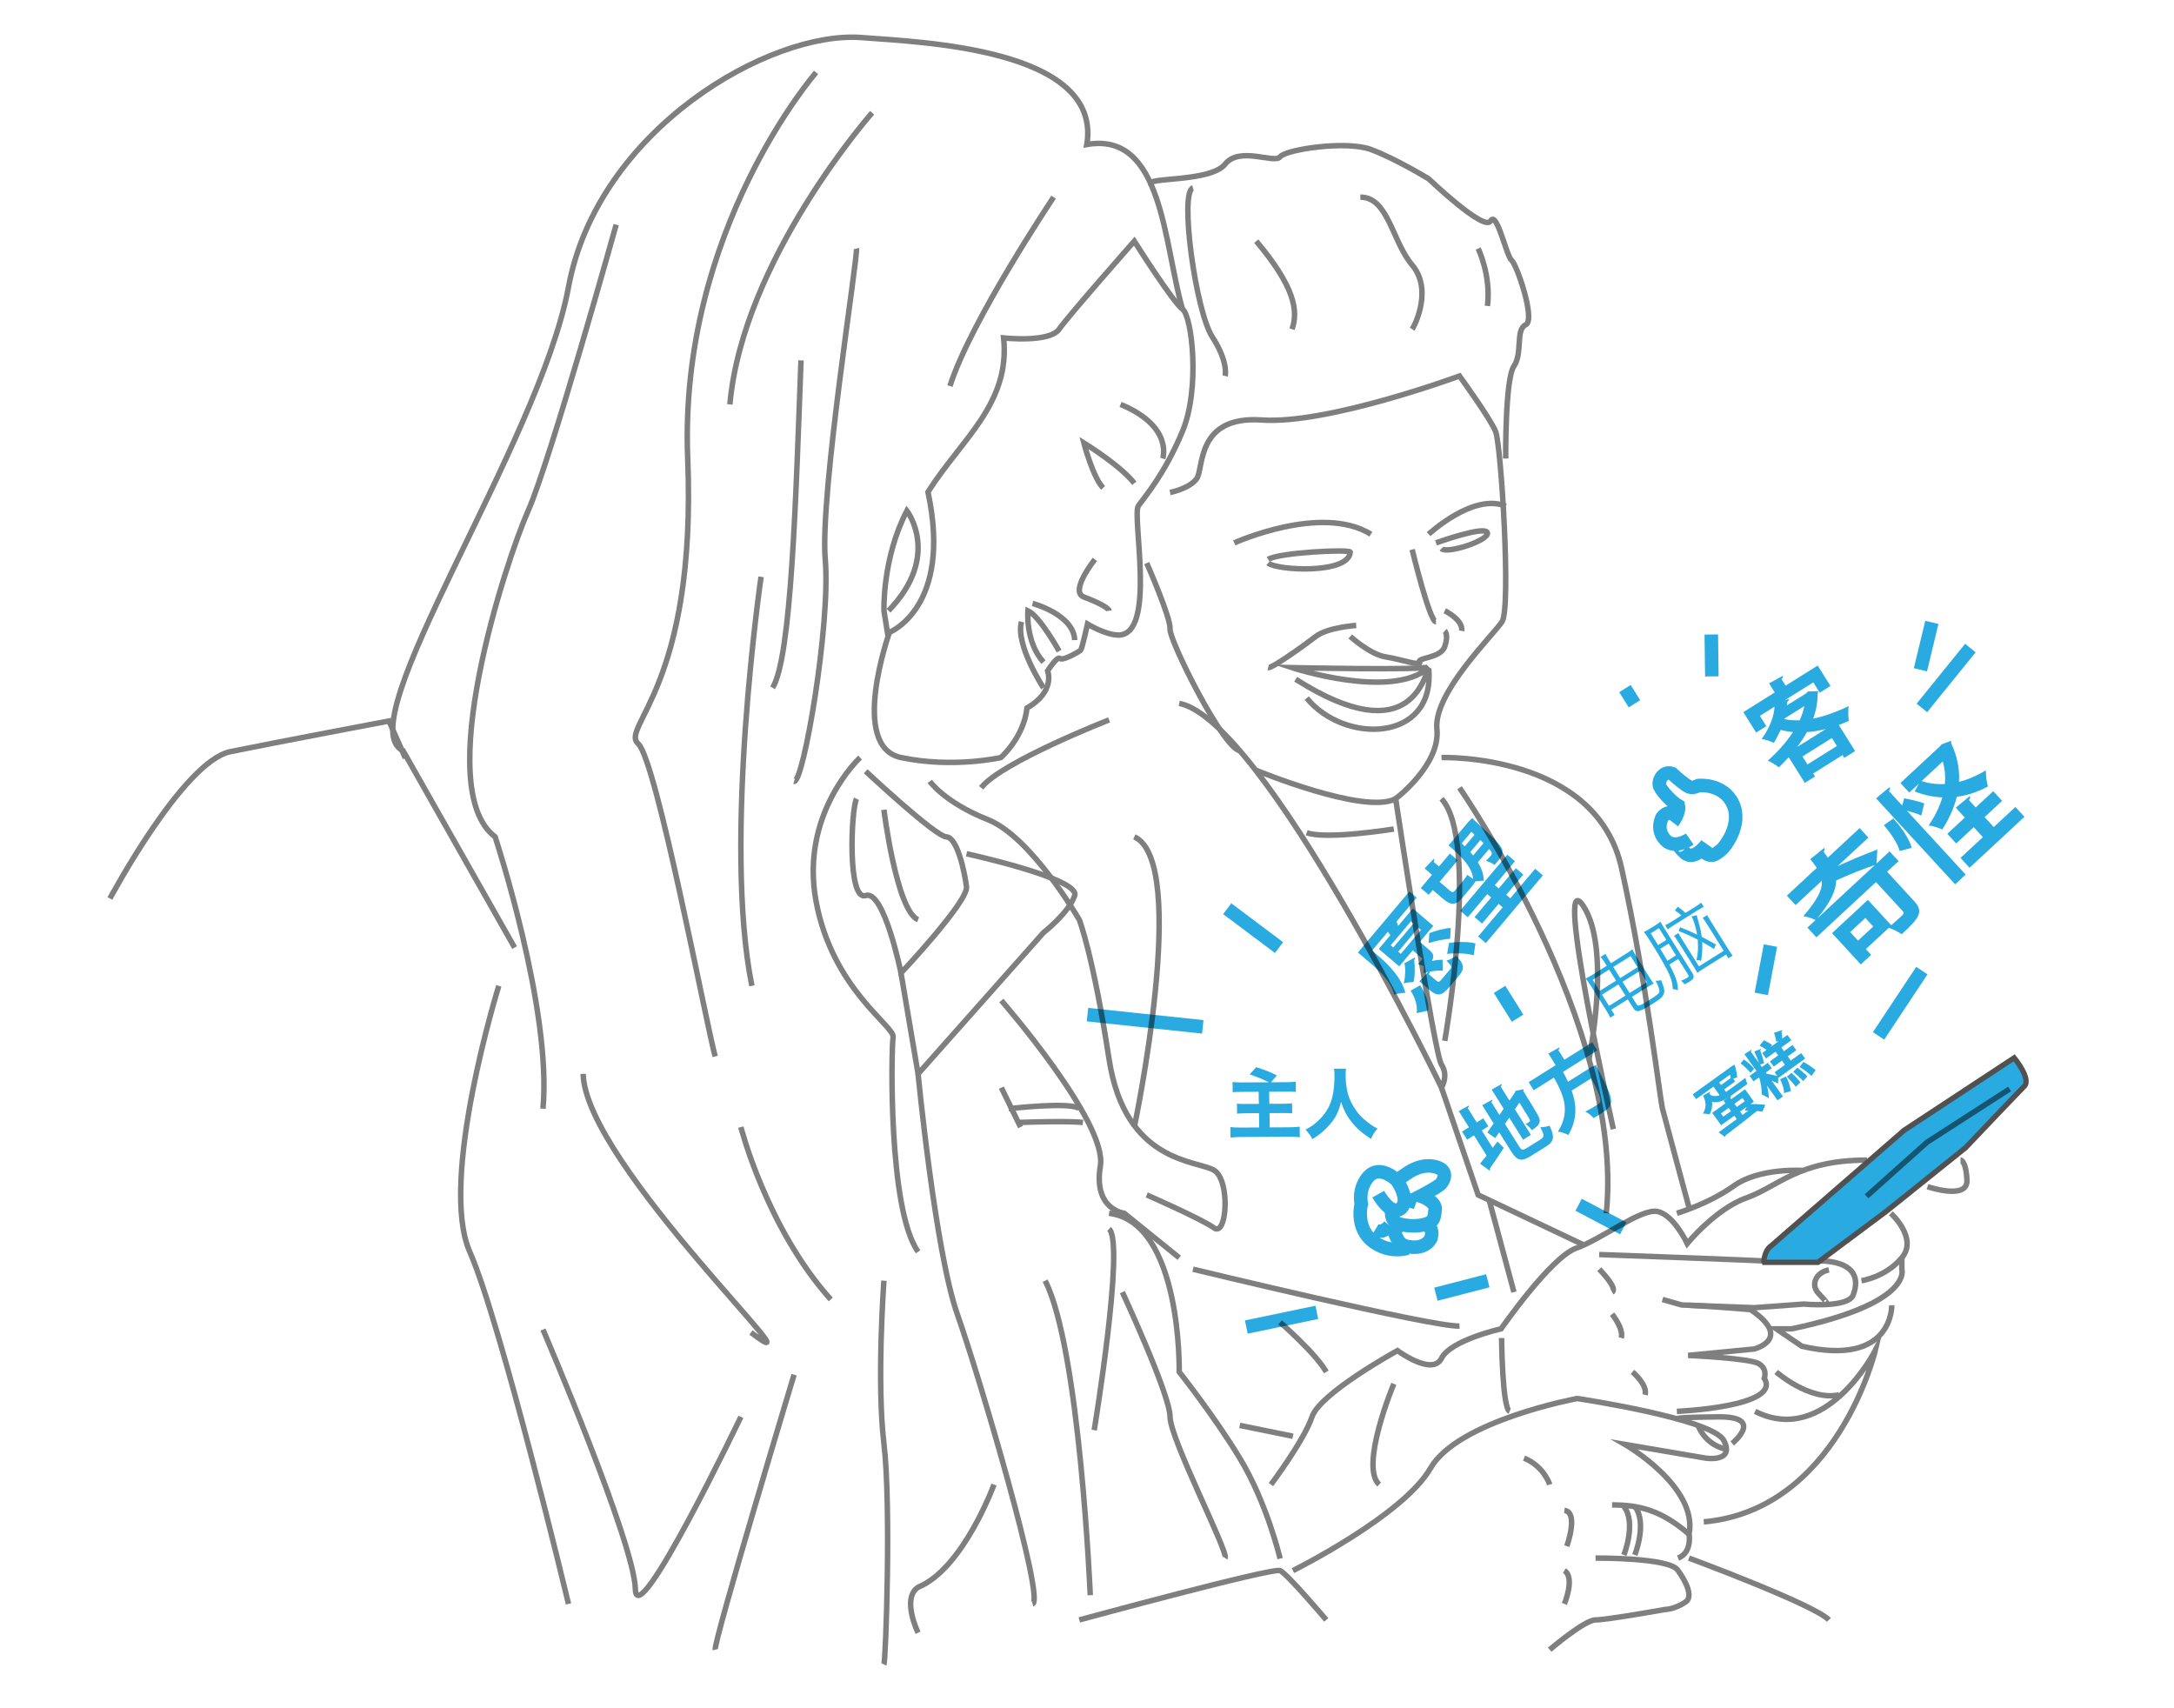 <?xml version="1.0" encoding="utf-8"?>
<!-- Generator: Adobe Illustrator 16.0.0, SVG Export Plug-In . SVG Version: 6.00 Build 0)  -->
<!DOCTYPE svg PUBLIC "-//W3C//DTD SVG 1.1//EN" "http://www.w3.org/Graphics/SVG/1.1/DTD/svg11.dtd">
<svg version="1.1" id="Layer_1" xmlns="http://www.w3.org/2000/svg" xmlns:xlink="http://www.w3.org/1999/xlink" x="0px" y="0px"
	 width="408.039px" height="320.5px" viewBox="0 0 408.039 320.5" enable-background="new 0 0 408.039 320.5" xml:space="preserve">
<g>
	<g>
		<g>
			<path fill="#29ABE2" d="M269.59,184.053c0.396,0.337,0.536,0.291,1.051-0.321l1.497-1.778c0.409-0.486,0.333-0.694-0.662-1.664
				c0.533-0.095,1.378-0.591,1.843-0.934c1.56,1.643,1.587,2.478,0.499,3.769l-1.789,2.125c-1.486,1.764-2.308,1.754-3.8,0.48
				l-1.829-1.562l1.635-1.732l-0.827,0.203l0.012-1.328c-0.375-0.152-0.798-0.275-1.112-0.353c0.319-0.348,0.635-0.723,0.751-0.862
				c0.091-0.138,0.082-0.216-0.035-0.317l-1.668-1.424l-2.538,3.014l-3.834-3.273l2.175-2.583c-0.143-0.218-0.312-0.435-0.468-0.639
				l-2.971,3.528l1.244,1.062c1.858,1.586,4.367,4.134,5.003,6.873c-0.53,0.001-1.65,0.167-2.109,0.325
				c-0.586-2.411-2.629-4.346-4.194-5.683l-2.591-2.212l9.649-11.458l1.361,1.163l-3.778,4.486l0.328,0.805l2.749-3.264l3.834,3.273
				l-2.526,3l1.712,1.461c0.995,0.85,0.934,1.251,0.555,2.121c0.737-0.158,1.468-0.25,2.001-0.226l0.027,2.029
				c-0.63-0.06-1.571,0.043-2.479,0.225c0.026,0.118,0.003,0.265-0.12,0.471L269.59,184.053z M261.025,177.408l0.483,0.413l3.79-4.5
				l-0.483-0.413L261.025,177.408z M262.43,178.607l0.482,0.412l3.79-4.5l-0.482-0.412L262.43,178.607z M265.558,179.703
				c0.067,0.129,0.021,0.304-0.134,0.458c0.173,1.198,0.156,2.831-0.083,4.131c-0.5,0.026-1.363,0.125-1.864,0.271
				c0.29-1.209,0.362-2.699,0.122-3.787L265.558,179.703z M266.549,184.918c0.943,1.449,1.675,3.03,1.521,4.736l-2.172,0.486
				c0.17-1.455-0.288-2.944-1.156-4.211L266.549,184.918z M272.174,176.207c-1.006,0-2.752,0.372-4.043,0.798l0.148-1.879
				c1.232-0.477,2.943-0.925,4.011-0.969L272.174,176.207z M276.596,179.29c-1.208-0.387-3.294-0.449-4.982-0.267l0.342-2.048
				c1.641-0.247,3.704-0.276,4.977,0.094L276.596,179.29z"/>
			<path fill="#29ABE2" d="M274.486,168.472c-1.298,1.542-2.18,1.456-3.688,0.169l-1.889-1.612l-0.76,0.903l-1.478-1.262l2.105-2.5
				l-1.39-1.187l1.731-1.817c0.134,0.139,0.126,0.298-0.042,0.586l1.01,0.862l2.035-2.417l1.478,1.262l-3.403,4.042l1.903,1.624
				c0.424,0.362,0.628,0.418,0.921,0.071l1.521-1.806c0.281-0.333,0.684-0.872,0.845-1.212c0.305,0.236,0.734,0.531,1.109,0.804
				c-0.135-1.93-1.704-3.771-3.948-5.735l-0.673-0.575l3.661-4.347l0.771-0.797l0.434,0.441c3.757,3.423,5.017,4.737,5.204,5.47
				c0.267,0.968-0.31,1.623-1.427,2.889c-0.403-0.297-1.118-0.644-1.62-0.763c0.417-0.407,0.76-0.783,0.924-0.978
				c0.339-0.403,0.142-0.738-0.326-1.257l-2.105,2.5c0.697,1.145,1.101,2.277,1.087,3.459c-0.372-0.007-1.053,0.056-1.574,0.136
				c-0.161,0.34-0.521,0.797-0.861,1.2L274.486,168.472z M283.465,168.593l4.667-5.542l1.449,1.237l-10.702,12.709l-1.449-1.237
				l4.608-5.473l-0.761-0.649l-3.111,3.695l-1.405-1.2l3.111-3.695l-0.731-0.625l-3.649,4.333l-1.434-1.224l8.854-10.514
				l1.434,1.224l-3.778,4.486l0.731,0.625l3.205-3.806l1.405,1.2l-3.205,3.806L283.465,168.593z M276.169,156.108l-1.825,2.167
				l0.579,0.566l1.836-2.181L276.169,156.108z M275.957,159.915c0.185,0.229,0.366,0.431,0.536,0.647l1.953-2.319l-0.594-0.579
				L275.957,159.915z"/>
		</g>
		<g>
			<path fill="#29ABE2" d="M280.163,215.427l0.91-1.198l1.174,1.204c-0.928,1.432-1.936,2.913-2.612,3.873
				c0.069,0.14,0.058,0.297-0.035,0.41l-1.813-1.32c0.349-0.405,0.783-0.936,1.24-1.518l-2.377-3.795l-1.285,0.806l-0.947-1.512
				l1.285-0.806l-1.912-3.051l1.876-1.028c0.069,0.141,0.02,0.265-0.191,0.453l1.696,2.706l1.232-0.772l0.947,1.512l-1.232,0.772
				L280.163,215.427z M285.103,215.123c0.49,0.783,0.683,0.828,1.509,0.311l2.57-1.61c0.721-0.452,0.661-0.84-0.09-2.271
				c0.491,0.025,1.265-0.109,1.734-0.292c0.984,2.007,0.91,2.939-0.624,3.901l-2.832,1.774c-1.809,1.134-2.614,0.955-3.762-0.875
				l-2.228-3.556l-0.74,1.092l-1.479-1.05l1.181-1.7l-2.145-3.422l1.902-1.045c0.062,0.127,0.02,0.264-0.192,0.452l1.521,2.428
				l0.802-1.167l-2.261-3.608l1.868-1.04c0.07,0.14,0.028,0.277-0.191,0.452l1.662,2.652l0.954-1.391l0.174-0.423l1.536-0.316
				c0.016,0.083-0.013,0.212-0.072,0.322c1.596,2.547,2.571,4.19,2.859,4.767c0.583,1.077,0.119,1.736-1.244,2.59
				c-0.297-0.386-0.789-0.909-1.167-1.134c0.231-0.127,0.532-0.316,0.65-0.39c0.157-0.099,0.211-0.187,0.114-0.458
				c-0.107-0.229-0.717-1.232-1.931-3.17l-0.852,1.236l3.01,4.803l-1.469,0.92l-2.602-4.152l-0.802,1.167L285.103,215.123z"/>
			<path fill="#29ABE2" d="M299.808,197.133l-6.438,4.034c0.318,0.595,0.632,1.212,0.927,1.858l3.907-2.448l0.316-0.253l1.031-0.424
				c0.062,0.128,0.16,0.343,0.225,0.506c2.104,3.91,2.768,5.583,2.596,6.502c-0.139,0.827-0.555,1.272-1.905,2.118
				c-0.419,0.263-0.899,0.545-1.388,0.814c-0.309-0.435-0.96-0.95-1.544-1.212c0.976-0.482,1.906-1.065,2.287-1.304
				c0.288-0.181,0.455-0.322,0.534-0.575c0.158-0.506-0.338-1.82-1.684-4.376l-3.684,2.309c0.886,2.492,1.167,5.272-0.634,8.341
				c-0.498-0.298-1.326-0.572-1.954-0.642c2.519-3.906,0.905-7.181-0.746-10.137l-3.789,2.374l-0.956-1.526l5.074-3.179
				l-1.372-2.188l2.06-1.142c0.07,0.141,0.015,0.286-0.188,0.487l1.139,1.816l5.231-3.278L299.808,197.133z"/>
		</g>
		<g>
			<path fill="#29ABE2" d="M304.854,179.203c0.751-0.471,1.118-0.718,1.523-1.04c0.14,0.304,0.43,0.821,0.661,1.189l2.647,4.225
				c0.299,0.478,0.495,0.763,0.7,1.01c-0.422,0.213-0.672,0.353-1.241,0.709l-2.844,1.782l0.905,1.444
				c0.092,0.147,0.194,0.202,0.329,0.203c0.231-0.008,0.79-0.272,1.456-0.689c0.133-0.083,0.303-0.189,0.484-0.303
				c0.097-0.061,0.206-0.129,0.291-0.182c1.21-0.758,1.566-1.051,1.665-1.352c0.107-0.339-0.074-0.924-0.679-2.131
				c0.096-0.009,0.147-0.007,0.282-0.007c0.391-0.023,0.498-0.04,0.754-0.115c0.592,1.59,0.689,2.042,0.507,2.531
				c-0.213,0.628-0.64,0.997-2.298,2.035c-1.452,0.91-2.151,1.247-2.601,1.256c-0.359,0.02-0.581-0.148-0.903-0.662l-0.967-1.543
				l-3.086,1.934l0.613,0.979l-0.823,0.516c-0.174-0.385-0.373-0.755-0.641-1.184l-3.023-4.824c-0.33-0.526-0.622-0.94-0.939-1.338
				c0.41-0.207,0.849-0.446,1.224-0.682l2.724-1.706l-0.369-0.589c-0.253-0.403-0.5-0.744-0.778-1.081l0.92-0.576
				c0.154,0.38,0.303,0.645,0.633,1.171l0.369,0.589L304.854,179.203z M298.934,183.901l1.305,2.081l3.086-1.934l-1.305-2.081
				L298.934,183.901z M300.676,186.681l1.319,2.106l3.086-1.934l-1.319-2.106L300.676,186.681z M304.099,183.563l3.256-2.04
				l-1.304-2.081l-3.256,2.04L304.099,183.563z M305.856,186.368l3.256-2.04l-1.32-2.106l-3.256,2.04L305.856,186.368z"/>
			<path fill="#29ABE2" d="M313.335,181.017c0.443,0.813,0.928,1.857,1.159,2.495c0.319,0.858,0.424,1.458,0.448,2.329
				c-0.354-0.135-0.663-0.198-0.993-0.214c-0.013-0.827-0.13-1.418-0.453-2.255c-0.515-1.333-1.576-3.242-3.602-6.475
				c-0.683-1.09-1.022-1.577-1.347-1.987c0.406-0.187,0.679-0.341,1.115-0.614l1.077-0.675c0.4-0.25,0.646-0.421,0.918-0.66
				c0.148,0.316,0.343,0.655,0.727,1.267l5.209,8.314c0.491,0.784,0.392,1.135-0.456,1.666c-0.302,0.189-0.612,0.368-0.962,0.535
				c-0.188-0.273-0.368-0.451-0.661-0.677c0.466-0.172,0.791-0.325,1.154-0.553c0.314-0.197,0.349-0.303,0.157-0.61l-1.833-2.926
				L313.335,181.017z M311.373,174.198l-1.549,0.971l1.158,1.85l0.21,0.362l1.562-0.978L311.373,174.198z M311.609,178.074
				c0.269,0.429,0.456,0.753,0.586,0.962c0.292,0.465,0.54,0.889,0.754,1.284l1.622-1.016l-1.389-2.216L311.609,178.074z
				 M318.24,170.151c0.509-0.318,0.791-0.513,1.052-0.744l0.498,0.795c-0.313,0.146-0.631,0.311-1.091,0.599l-4.648,2.912
				c-0.46,0.288-0.743,0.482-1.015,0.72l-0.506-0.808c0.292-0.098,0.591-0.267,1.111-0.593l1.948-1.221
				c-0.424-0.382-0.67-0.586-1.234-0.949l0.548-0.685c0.642,0.433,0.923,0.666,1.437,1.164L318.24,170.151z M320.435,171.742
				c0.155,0.329,0.274,0.545,0.565,1.01l3.507,5.596c0.33,0.527,0.479,0.741,0.704,0.992l-0.811,0.508l-0.438-0.698l-4.466,2.798
				c-0.387,0.243-0.658,0.43-0.925,0.648c-0.156-0.329-0.297-0.581-0.527-0.948l-3.184-5.082c-0.284-0.453-0.441-0.678-0.666-0.929
				l0.848-0.531c0.081,0.239,0.238,0.516,0.507,0.943l3.329,5.314l4.647-2.912l-3.307-5.277c-0.229-0.367-0.461-0.684-0.644-0.893
				L320.435,171.742z M318.475,171.761c0.019,0.191,0.019,0.191,0.46,1.757c0.221,0.782,0.381,1.603,0.472,2.313
				c0.562,0.279,1.65,0.859,2.648,1.428l-0.351,0.867c-0.944-0.619-1.32-0.844-2.22-1.338c0.076,1.198,0.005,2.35-0.205,3.573
				c-0.279-0.149-0.338-0.163-0.871-0.152c0.291-1.258,0.348-2.162,0.247-3.855c-1.411-0.719-2.462-1.187-3.593-1.62l0.282-0.706
				c1.163,0.432,1.912,0.765,3.19,1.379c-0.166-1.125-0.665-2.755-1.035-3.428L318.475,171.761z"/>
		</g>
		<g>
			<path fill="#29ABE2" d="M354.654,159.786l1.685,1.831l-2.143,1.987l5.084,5.528c1.842,2.002,0.92,3.175-2.352,6.211
				c-0.605-0.454-1.65-0.944-2.408-1.225l-4.318,4.006l0.992,1.078l-1.94,1.8l-5.4-5.87l6.731-6.244l4.376,4.758
				c0.909-0.78,1.82-1.625,2.073-1.859c0.306-0.347,0.344-0.51,0.108-0.767l-5.038-5.477L340.92,175.92l-1.685-1.831l1.518-1.409
				c-0.593-0.338-1.659-0.649-2.293-0.727c2.669-3.08,3.616-4.973,3.478-6.653l-4.926,4.57l-1.637-1.779l5.617-5.211
				c-0.341-0.508-0.748-1.051-1.218-1.63l2.62-2.114c0.125,0.17,0.1,0.416-0.122,0.718c0.281,0.373,0.562,0.746,0.795,1.102
				l5.972-5.54l1.637,1.779l-5.786,5.368c2.539-1.181,5.521-2.393,7.473-3.125l-0.156,2.618L354.654,159.786z M341.159,172.305
				l10.729-9.953c-1.949,0.634-4.796,1.753-7.252,2.89c-0.032,1.87-1.021,4.023-3.492,7.046L341.159,172.305z M351.589,173.889
				l-1.479-1.608l-2.851,2.645l1.479,1.608L351.589,173.889z"/>
			<path fill="#29ABE2" d="M357.394,149.822c1.25,0.237,2.87,0.604,3.771,0.972l-0.551,2.257c-0.643-0.292-1.709-0.635-2.712-0.91
				l11.036,11.998l-1.974,1.831l-14.845-16.14l2.538-2.103c0.141,0.188,0.117,0.4-0.139,0.733l2.503,2.721L357.394,149.822z
				 M356.547,159.71c-0.374-1.46-1.697-3.375-2.969-4.826l1.775-1.266c1.496,1.594,2.974,3.744,3.468,5.505L356.547,159.71z
				 M364.387,139.716l1.787-0.675c0.077,0.151,0.055,0.298,0.034,0.446c1.173,2.464,1.612,4.88,1.482,7.253
				c1.647-0.418,3.354-1.146,5.039-2.168c-0.029,0.851,0.137,2.22,0.386,3.036c-1.946,1.044-3.896,1.679-5.848,1.936
				c-0.513,2.094-1.448,4.135-2.709,6.129c-0.675-0.326-1.839-0.674-2.571-0.755c1.151-1.671,2.045-3.452,2.565-5.267
				c-1.745-0.062-3.479-0.452-5.188-1.119l0.818-1.49l-1.838,1.706l-1.652-1.797l7.405-6.87L364.387,139.716z M360.672,146.588
				c1.389,0.458,2.836,0.637,4.358,0.558c0.131-1.422,0.016-2.839-0.394-4.235L360.672,146.588z M372.492,153.354l1.716,1.866
				l4.065-3.771l1.701,1.849l-10.308,9.562l-1.7-1.849l4.2-3.897l-1.716-1.866l-3.29,3.052l-1.669-1.813l3.29-3.052l-1.7-1.849
				l2.623-2.179c0.14,0.187,0.1,0.415-0.157,0.748l1.275,1.387l3.289-3.052l1.669,1.813L372.492,153.354z"/>
		</g>
		<g>
			<path fill="#29ABE2" d="M329.189,206.755l-0.645,0.464c0.981-0.037,2.096,0.039,2.798,0.134l-0.568,1.301
				c-0.273-0.054-0.619-0.113-1-0.145c-2.147,1.714-4.412,3.457-5.931,4.606c0.032,0.103,0.008,0.203-0.067,0.272l-1.216-0.869
				c0.873-0.628,2.084-1.514,3.414-2.485l-0.456-0.635l-2.481,1.787l-1.67-2.327l2.481-1.787l-0.363-0.506l0.833-0.53l-0.007-0.009
				c-1.119,0.707-2.002,0.996-2.971,0.758c0.096,0.825-0.063,1.623-0.469,2.362c-0.303-0.075-0.91-0.154-1.257-0.156
				c0.682-1.049,0.651-2.185,0.024-3.366l1.333-0.735c0.042,0.095,0.011,0.187-0.104,0.297l0.124,0.288
				c0.589,0.302,1.153,0.3,1.768,0.081l-1.162-1.619l-3.253,2.343l-0.64-0.892l6.925-4.987l0.203-0.161l0.703-0.422
				c0.191,0.267,0.463,1.605,0.521,2.359l-0.745,0.287l0.363,0.505l-2.063,1.486l0.344,0.479l1.125-0.795
				c0.809-0.583,2.075-1.509,2.534-1.868c0.022,0.319,0.203,0.859,0.346,1.174l-2.881,2.075c-0.236,0.17-0.47,0.325-0.686,0.466
				l0.465-0.293c0.057,0.099,0.033,0.2-0.104,0.355l0.178,0.248l2.59-1.865L329.189,206.755z M324.848,202.319
				c-0.042-0.192-0.088-0.411-0.144-0.623l-2.026,1.46l0.343,0.479L324.848,202.319z M323.443,209.581l1.455-1.047l-0.436-0.606
				l-1.455,1.047L323.443,209.581z M327.034,206.075l-1.491,1.074l0.436,0.606l1.491-1.074L327.034,206.075z M327.049,209.246
				l1.113-0.831l-0.694,0.012l0.358-0.691l-1.227,0.884L327.049,209.246z"/>
			<path fill="#29ABE2" d="M327.305,198.833c0.708,0.468,1.487,1.189,1.918,1.731l-0.672,0.792c-0.406-0.545-1.183-1.283-1.87-1.778
				L327.305,198.833z M333.754,202.17l-0.009,1.178c-0.299-0.147-0.759-0.347-1.222-0.529l2.126,2.962l-1.018,0.733l-1.987-2.77
				c0.209,0.868,0.349,1.717,0.33,2.4c-0.344-0.268-0.94-0.58-1.33-0.758c0.06-0.896-0.158-2.161-0.462-3.199l-1.063,0.766
				l-0.739-1.029l1.291-0.929l-2.265-3.155l1.298-0.823c0.051,0.089,0.026,0.191-0.108,0.33l1.538,2.143
				c-0.214-0.683-0.57-1.542-0.875-2.16l1.259-0.474c0.035,0.086-0.02,0.183-0.147,0.274c0.268,0.7,0.596,1.733,0.736,2.428
				c-0.228,0.065-0.508,0.156-0.761,0.227l0.343,0.479l1.118-0.805l0.739,1.029l-1.118,0.805l0.159,0.222
				c0.496,0.075,1.537,0.315,2.003,0.426l-0.509-0.708l1.936-1.394l-0.561-0.781l-1.545,1.113l-0.707-0.984l1.545-1.113
				l-0.501-0.699l-1.772,1.276l-0.727-1.012l0.809-0.583c-0.351-0.278-0.85-0.588-1.289-0.816l0.795-1.005
				c0.535,0.228,1.193,0.606,1.541,0.899l-0.284,0.372l1.554-1.119l-0.472,0.13c-0.083-0.499-0.261-1.208-0.445-1.675l1.575-0.534
				c0.025,0.093-0.039,0.195-0.166,0.287c0.077,0.377,0.132,0.896,0.162,1.32l0.954-0.688l0.726,1.012l-1.872,1.349l0.501,0.699
				l1.608-1.159l0.707,0.984l-1.609,1.159l0.561,0.781l1.963-1.414l0.746,1.039l-4.989,3.593L333.754,202.17z M335.226,202.031
				c0.461,0.854,0.832,1.928,0.859,2.772l-1.245,0.34c0.026-0.731-0.302-1.765-0.728-2.588L335.226,202.031z M336.245,201.339
				c0.592,0.537,1.308,1.304,1.68,1.803c-0.331,0.308-0.613,0.567-0.88,0.829c-0.369-0.516-1.065-1.312-1.659-1.89L336.245,201.339z
				 M338.424,202.896c-0.406-0.489-1.202-1.214-1.853-1.736l0.794-0.794c0.646,0.497,1.44,1.18,1.874,1.649L338.424,202.896z
				 M339.994,201.933c-0.485-0.502-1.436-1.213-2.24-1.68l0.731-0.96c0.816,0.445,1.771,1.084,2.29,1.576L339.994,201.933z"/>
		</g>
		<g>
			<path fill="#29ABE2" d="M339.315,129.778l1.965-0.067c0.027,0.152-0.055,0.276-0.137,0.4c0.042,1.597-0.259,3.192-0.827,4.761
				c2.124-0.435,4.395-1.251,6.666-2.36c-0.12,0.754-0.088,2.043,0.02,2.799c-0.628,0.271-1.25,0.516-1.873,0.761l3.064,4.891
				l-2.032,1.272l-0.327-0.521l-5.521,3.459l0.349,0.557l-1.917,1.201l-3.021-4.821c-0.59,0.661-1.218,1.297-1.857,1.915
				c-0.491-0.419-1.462-1.022-2.073-1.269c1.808-1.594,3.479-3.441,4.736-5.368c-0.792-0.062-1.566-0.206-2.32-0.389
				c-0.355,0.78-0.776,1.602-1.284,2.428c-0.583-0.312-1.648-0.663-2.281-0.727c1.601-2.216,2.317-4.312,2.422-6.074l-2.752,1.724
				l1.21,1.932l-1.917,1.201l-2.398-3.829l5.897-3.695l-1.068-1.705l2.562-1.41c0.092,0.184,0.043,0.36-0.235,0.607l0.773,1.235
				l6.029-3.777l2.399,3.829L341.553,130l-1.21-1.932l-5.439,3.408l0.808-0.312c0.06,0.204-0.022,0.401-0.268,0.555
				c0,0.218-0.028,0.43-0.044,0.658l3.653-2.289L339.315,129.778z M334.956,134.836l-0.039,0.121
				c0.879,0.201,1.829,0.26,2.855,0.224c0.421-0.895,0.711-1.779,0.886-2.664L334.956,134.836z M342.7,136.819
				c-1.207,0.295-2.396,0.507-3.559,0.582c-0.519,0.956-1.148,1.882-1.814,2.785L342.7,136.819z M339.245,143.467l5.521-3.459
				l-0.938-1.497l-5.521,3.459L339.245,143.467z"/>
		</g>
		<g>
			<path fill="#29ABE2" d="M238.128,203.121c-1.156-0.598-2.137-0.996-3.577-1.479l1.224-1.36c1.57,0.495,2.436,0.836,3.879,1.534
				l-1.097,1.302l2.794-0.016c0.802-0.004,1.26-0.021,1.847-0.096l0.031,1.915c-0.573-0.04-0.932-0.052-1.849-0.047l-3.167,0.018
				l0.037,2.276l2.651-0.015c0.63-0.003,1.131-0.035,1.604-0.081l0.03,1.887c-0.488-0.055-0.833-0.067-1.563-0.063l-2.694,0.015
				l0.043,2.678l3.568-0.02c0.816-0.005,1.389-0.036,2.047-0.112l0.032,1.974c-0.718-0.068-1.177-0.094-1.994-0.09l-8.897,0.049
				c-0.917,0.005-1.476,0.037-2.119,0.113l-0.032-1.974c0.56,0.069,1.147,0.094,2.064,0.089l3.353-0.019l-0.043-2.678l-2.393,0.013
				c-0.759,0.004-1.203,0.021-1.718,0.081l-0.03-1.887c0.459,0.055,0.818,0.068,1.563,0.064l2.55-0.014l-0.037-2.276l-2.995,0.017
				c-1.089,0.006-1.447,0.022-1.876,0.068l-0.031-1.915c0.56,0.069,0.961,0.081,1.85,0.076L238.128,203.121z"/>
			<path fill="#29ABE2" d="M252.628,200.563c-0.053,0.245-0.074,0.779-0.066,1.268c0.042,2.636,0.515,4.376,1.689,6.17
				c0.676,1.048,1.288,1.707,2.362,2.551c0.813,0.643,1.146,0.858,1.94,1.257c-0.605,0.695-0.828,1.056-1.245,1.937
				c-1.68-1.1-2.668-1.973-3.633-3.177c-0.877-1.104-1.454-2.196-1.98-3.763c-0.47,1.933-0.998,2.987-2.152,4.291
				c-0.957,1.1-1.847,1.854-3.224,2.696c-0.4-0.775-0.722-1.206-1.29-1.779c1.095-0.567,1.831-1.104,2.705-1.988
				c1.17-1.173,1.979-2.604,2.354-4.233c0.255-1.083,0.402-2.624,0.38-4.021c-0.009-0.547-0.028-0.806-0.091-1.195L252.628,200.563z
				"/>
		</g>
		<g>
			<path fill="none" stroke="#29ABE2" stroke-width="2.541" stroke-miterlimit="10" d="M320.361,158.417
				c0,0-2.32,3.287-4.111,1.655c-1.789-1.636-0.914-1.456-0.914-1.456"/>
			<path fill="none" stroke="#29ABE2" stroke-width="2.541" stroke-miterlimit="10" d="M317.151,157.48
				c0,0-2.827,1.965-4.524,0.216c-1.701-1.75-0.916-3.613-0.792-4.021c0.119-0.407,0.972-1.606,2.968-0.992"/>
			<path fill="none" stroke="#29ABE2" stroke-width="2.541" stroke-miterlimit="10" d="M313.942,154.313
				c0,0,1.335-1.751,1.077-3.071c-1.074-0.583-3.061-2.62-3.492-3.63c-0.426-1.017,0.592-3.015,2.3-2.438
				c1.145,1.071,2.585,2.25,3.26,2.527c0.675,0.274,1.725-0.276,1.725-0.276s4.596-0.469,6.428,3.43
				c1.833,3.899-1.54,8.231-2.344,8.789c-0.799,0.556-1.701,1.655-3.362-0.067"/>
		</g>
		<g>
			<path fill="none" stroke="#29ABE2" stroke-width="2.541" stroke-miterlimit="10" d="M258.061,230.886
				c0,0,1.384,0.818,2.749-0.87"/>
			<path fill="none" stroke="#29ABE2" stroke-width="2.541" stroke-miterlimit="10" d="M258.68,224.117
				c0,0,2.298,4.143,4.171,2.725c1.87-1.418-0.36-4.886-0.667-5.273c-0.302-0.392-3.326-3.021-5.344-0.721
				c-2.022,2.298-1.34,5.12-1.34,5.12s-1.428,5.318,3.292,7.714c2.878,1.457,5.334,0.583,5.334,0.583"/>
			<path fill="none" stroke="#29ABE2" stroke-width="2.541" stroke-miterlimit="10" d="M262.184,221.568
				c0,0,1.774-1.362,2.753-1.881c0.979-0.519,2.407-1.045,3.867-0.828c3.509,0.526,2.076,2.87,1.608,3.343
				c-0.636,0.638-3.745,2.264-3.745,2.264s2.838,0.977,2.702,2.497c-0.141,1.521-0.222,2.293-1.618,2.741
				c-1.401,0.449-3.014,0.492-4.858,0.093c-1.84-0.395-1.75-2.052-1.672-2.771"/>
			<path fill="none" stroke="#29ABE2" stroke-width="2.541" stroke-miterlimit="10" d="M265.797,225.742
				c-1.279-0.482-2.215-0.731-2.215-0.731"/>
			<path fill="none" stroke="#29ABE2" stroke-width="2.541" stroke-miterlimit="10" d="M262.652,229.733
				c0,0-1.148,1.374-0.663,2.229c0.483,0.857,0.666,2.005,3.287,2.107c2.617,0.107,3.411-1.774,3.355-1.881
				c-0.061-0.109,0.536-1.009-0.663-2.563"/>
		</g>
		
			<line fill="#29ABE2" stroke="#29ABE2" stroke-width="2.541" stroke-miterlimit="10" x1="225.751" y1="192.718" x2="204.112" y2="190.423"/>
		
			<line fill="#29ABE2" stroke="#29ABE2" stroke-width="2.541" stroke-miterlimit="10" x1="352.587" y1="194.419" x2="360.716" y2="182.159"/>
		
			<line fill="#29ABE2" stroke="#29ABE2" stroke-width="2.541" stroke-miterlimit="10" x1="304.668" y1="230.53" x2="296.294" y2="226.108"/>
		
			<line fill="#29ABE2" stroke="#29ABE2" stroke-width="2.541" stroke-miterlimit="10" x1="279.245" y1="240.374" x2="269.506" y2="242.891"/>
		
			<line fill="#29ABE2" stroke="#29ABE2" stroke-width="2.541" stroke-miterlimit="10" x1="240.064" y1="177.841" x2="230.337" y2="170.548"/>
		
			<line fill="#29ABE2" stroke="#29ABE2" stroke-width="2.541" stroke-miterlimit="10" x1="247.152" y1="246.3" x2="233.921" y2="249.059"/>
		
			<line fill="#29ABE2" stroke="#29ABE2" stroke-width="2.541" stroke-miterlimit="10" x1="360.718" y1="132.863" x2="369.822" y2="121.624"/>
		
			<line fill="#29ABE2" stroke="#29ABE2" stroke-width="2.541" stroke-miterlimit="10" x1="360.443" y1="125.701" x2="362.592" y2="116.806"/>
		
			<line fill="#29ABE2" stroke="#29ABE2" stroke-width="2.541" stroke-miterlimit="10" x1="321.296" y1="126.944" x2="321.194" y2="119.081"/>
		
			<line fill="#29ABE2" stroke="#29ABE2" stroke-width="2.541" stroke-miterlimit="10" x1="284.84" y1="191.096" x2="281.453" y2="185.687"/>
		
			<line fill="#29ABE2" stroke="#29ABE2" stroke-width="2.541" stroke-miterlimit="10" x1="330.58" y1="186.532" x2="332.292" y2="177.463"/>
		
			<line fill="#29ABE2" stroke="#29ABE2" stroke-width="2.541" stroke-miterlimit="10" x1="306.771" y1="132.079" x2="304.99" y2="129.235"/>
	</g>
	<g opacity="0.5">
		<path fill="none" stroke="#000000" stroke-width="1.03" stroke-miterlimit="10" d="M191.129,210.665
			c9.742-0.351,12.132,0,12.132,0"/>
		<path fill="none" stroke="#000000" stroke-width="1.03" stroke-miterlimit="10" d="M76.082,142.276l-3.073-6.96
			c0,0-20.884,3.936-29.768,5.755c-8.884,1.819-22.607,27.557-22.607,27.557"/>
		<path fill="none" stroke="#000000" stroke-width="1.03" stroke-miterlimit="10" d="M243.188,127.478
			c22.375,14.228,24.134-1.833,24.994-1.632c0.955,13.428-15.789,13.864-22.93,5.173"/>
		<path fill="none" stroke="#000000" stroke-width="1.03" stroke-miterlimit="10" d="M268.182,125.143
			c-0.688,0.693-25.681,0.16-25.681,0.16s18.624,6.127,25.681,0"/>
		<path fill="none" stroke="#000000" stroke-width="1.03" stroke-miterlimit="10" d="M253.429,119.445
			c0,0,3.701,3.366,6.628,3.834c2.924,0.469,6.884,1.844,6.367,0.984c-0.517-0.86,3.977-0.682,4.742-2.921
			c0.768-2.24,0-2.929,0-2.929"/>
		<path fill="none" stroke="#000000" stroke-width="1.03" stroke-miterlimit="10" d="M254.547,117.38c0,0-5.333,0.341-7.573,2.065
			c-2.237,1.721-8.263,6.025-8.95,5.853"/>
		<path fill="none" stroke="#000000" stroke-width="1.03" stroke-miterlimit="10" d="M271.165,114.625
			c0,0,3.521,1.723,3.175,3.788"/>
		<path fill="none" stroke="#000000" stroke-width="1.03" stroke-miterlimit="10" d="M265.046,103.14
			c0,0,3.27,13.551,4.474,13.551"/>
		<path fill="none" stroke="#000000" stroke-width="1.03" stroke-miterlimit="10" d="M277.439,46.64c0,0,2.451,5.049,1.74,10.785"
			/>
		<path fill="none" stroke="#000000" stroke-width="1.03" stroke-miterlimit="10" d="M223.912,35.281
			c-2.583,0.687,0.517,23.164,3.614,27.932c3.099,4.769,2.419,7.353,2.419,7.353"/>
		<path fill="none" stroke="#000000" stroke-width="1.03" stroke-miterlimit="10" d="M235.788,45.262
			c7.227,8.606,7.919,13.081,6.713,16.523"/>
		<path fill="none" stroke="#000000" stroke-width="1.03" stroke-miterlimit="10" d="M255.323,37.001
			c5.25,0,5.938,8.261,9.724,12.737c3.787,4.475,0.69,11.013,0,12.047"/>
		<path fill="none" stroke="#000000" stroke-width="1.03" stroke-miterlimit="10" d="M282.607,86.055
			c0,0-0.134-14.888,1.545-17.341c1.676-2.453,0.256-6.843,2.195-7.746c1.935-0.903-1.679-11.36-2.648-12.133
			c-0.967-0.774-2.775-9.423-3.935-7.357c-1.162,2.065-11.62-7.917-11.62-7.917s-6.194-3.788-10.841-5.508
			c-4.649-1.721-16.009,0-17.042,1.378c-1.031,1.375-7.553-2.067-10.316,1.375c-2.763,3.444-15.193,2.409-13.912,3.786"/>
		<path fill="none" stroke="#000000" stroke-width="1.03" stroke-miterlimit="10" d="M269.52,101.889c0,0,9.167-3.311,9.642-1.913
			c0.471,1.396-7.573,4.055-8.606,2.983"/>
		<path fill="none" stroke="#000000" stroke-width="1.03" stroke-miterlimit="10" d="M238.025,104.986
			c1.981-1.29,15.119-1.931,15.404-1.374c-0.258,4.214-13.854,3.441-15.404,2.065"/>
		<path fill="none" stroke="#000000" stroke-width="1.03" stroke-miterlimit="10" d="M268.144,100.257
			c0,0,8.448-7.834,14.463-5.252"/>
		<path fill="none" stroke="#000000" stroke-width="1.03" stroke-miterlimit="10" d="M231.655,101.889
			c0,0,16.352-7.394,25.648-1.632"/>
		<path fill="none" stroke="#000000" stroke-width="1.03" stroke-miterlimit="10" d="M215.23,105.677
			c0,0,4.551,10.326,4.378,12.391c-0.173,2.066,9.98,22.394,13.08,22.814"/>
		<path fill="none" stroke="#000000" stroke-width="1.03" stroke-miterlimit="10" d="M261.95,149.909c0,0,8.434-6.368,7.744-13.08
			c-0.689-6.712,10.5-17.556,12.22-20.138c1.72-2.581-0.17-33.22-1.204-35.714c-1.033-2.495-6.774-10.412-6.774-10.412
			s-24.722,9.123-37.114,8.261c-12.393-0.862-10.846,9.122-12.222,11.015c-1.377,1.893-4.99,2.582-4.99,2.582"/>
		<path fill="none" stroke="#000000" stroke-width="1.03" stroke-miterlimit="10" d="M261.604,155.589
			c0,0-12.736,2.065-16.352,0.688"/>
		<path fill="none" stroke="#000000" stroke-width="1.03" stroke-miterlimit="10" d="M208.164,135.107
			c0,0-20.226,7.917-24.01,12.735"/>
		<path fill="none" stroke="#000000" stroke-width="1.03" stroke-miterlimit="10" d="M212.896,211.527c0,0,10.5-49.732,0-54.47"/>
		<path fill="none" stroke="#000000" stroke-width="1.03" stroke-miterlimit="10" d="M223.912,238.203
			c0,0,44.798,10.843,50.024,10.672"/>
		
			<line fill="none" stroke="#000000" stroke-width="1.03" stroke-miterlimit="10" x1="284.152" y1="242.506" x2="279.511" y2="225.245"/>
		<polyline fill="none" stroke="#000000" stroke-width="1.03" stroke-miterlimit="10" points="297.062,233.557 277.439,224.263 
			270.556,204.125 		"/>
		<path fill="none" stroke="#000000" stroke-width="1.03" stroke-miterlimit="10" d="M273.936,147.843
			c0,0,31.104,44.793,27.548,79.861"/>
		<path fill="none" stroke="#000000" stroke-width="1.03" stroke-miterlimit="10" d="M271.165,195.348
			c0,0,6.618-37.522-0.609-45.438"/>
		<path fill="none" stroke="#000000" stroke-width="1.03" stroke-miterlimit="10" d="M270.556,142.173
			c0,0,29.069-0.869,33.811,20.817c4.742,21.688,7.152,43.027,7.668,45.094c0.519,2.066,5.048,18.809,5.048,18.809"/>
		<path fill="none" stroke="#000000" stroke-width="1.03" stroke-miterlimit="10" d="M333.377,257.481
			c0,0,6.255,5.507,11.818,4.303"/>
		<path fill="none" stroke="#000000" stroke-width="1.03" stroke-miterlimit="10" d="M329.417,264.884
			c13.253,6.711,22.546-11.403,22.546-11.403s-7.125,29.91-32.183,32.142"/>
		<path fill="none" stroke="#000000" stroke-width="1.03" stroke-miterlimit="10" d="M338.416,219.675
			c0,0-8.136-0.576-12.956,2.865c-4.82,3.443-10.726,5.163-10.726,5.163"/>
		<path fill="none" stroke="#000000" stroke-width="1.03" stroke-miterlimit="10" d="M356.957,236.054v2.149
			c0,0,2.239,6.369-20.653,11.189h-2.926l4.82,3.27c17.21,3.959,16.866-7.7,16.866-7.7"/>
		<path fill="none" stroke="#000000" stroke-width="1.03" stroke-miterlimit="10" d="M354.89,227.704c0,0,5.165,4.649,2.066,8.351
			c-3.097,3.698-7.573,4.3-7.573,4.3"/>
		<path fill="none" stroke="#000000" stroke-width="1.03" stroke-miterlimit="10" d="M361.775,222.713c0,0,7.573,2.583,7.4-1.206
			c-0.173-3.787-1.204-3.784-1.204-3.784"/>
		<path fill="none" stroke="#000000" stroke-width="1.03" stroke-miterlimit="10" d="M343.268,238.333
			c-2.52,0.501-3.453,2.843-1.944,4.417c2.062,2.152,1.28,1.625,1.28,1.625"/>
		<path fill="none" stroke="#000000" stroke-width="1.03" stroke-miterlimit="10" d="M300.159,238.203c0,0,3.613,3.616,2.41,4.303
			"/>
		<path fill="none" stroke="#000000" stroke-width="1.03" stroke-miterlimit="10" d="M306.394,257.481c0,0,2.888,2.41,2.369,4.303
			"/>
		<path fill="none" stroke="#000000" stroke-width="1.03" stroke-miterlimit="10" d="M302.568,246.636
			c0,0,2.237,2.756,1.723,4.476"/>
		<path fill="none" stroke="#000000" stroke-width="1.03" stroke-miterlimit="10" d="M314.734,264.884
			c0,0,19.729-0.828,16.406-6.196c0,0,0.687-1.725-1.033-2.756c-1.723-1.033-13.255-1.55-13.255-1.55l12.393-1.204
			c0,0,7.402-1.893-0.688-7.399c-8.618-0.699-11.706-0.816-11.706-0.816"/>
		<path fill="none" stroke="#000000" stroke-width="1.03" stroke-miterlimit="10" d="M325.114,270.905
			c0,0,6.262-5.078-2.581-4.991c-8.847,0.088-7.755,0.382-7.755,0.382"/>
		<path fill="none" stroke="#000000" stroke-width="1.03" stroke-miterlimit="10" d="M341.011,236.656
			c0,0,9.406-0.602,6.823,6.367c-0.933,2.52-9.293,1.723-9.293,1.723l-9.279,0.682l-13.613-0.512l-3.614-1.03"/>
		<path fill="none" stroke="#000000" stroke-width="1.03" stroke-miterlimit="10" d="M300.159,235.452
			c0,0,30.061,1.109,30.981,1.204"/>
		<path fill="none" stroke="#000000" stroke-width="1.03" stroke-miterlimit="10" d="M343.704,208.084"/>
		<path fill="none" stroke="#000000" stroke-width="1.03" stroke-miterlimit="10" d="M298.229,198.789
			c0,0,4.34-20.999-1.167-28.916c-5.509-7.916,5.753,42.041,5.753,42.041"/>
		<path fill="none" stroke="#000000" stroke-width="1.03" stroke-miterlimit="10" d="M165.903,151.973
			c0,0,2.356,18.918,6.413,20.656"/>
		<path fill="none" stroke="#000000" stroke-width="1.03" stroke-miterlimit="10" d="M101.91,249.529
			c0,0,17.149,40.039,17.339,48.693c0.188,8.655,19.804-32.308,19.804-32.308"/>
		<path fill="none" stroke="#000000" stroke-width="1.03" stroke-miterlimit="10" d="M149.042,257.998
			c0,0-15.148,50.224-14.802,51.617"/>
		<path fill="none" stroke="#000000" stroke-width="1.03" stroke-miterlimit="10" d="M106.703,301.017
			c0,0-12.629-52.658-18.535-66.084c-5.906-13.425,5.453-49.914,5.453-49.914"/>
		<path fill="none" stroke="#000000" stroke-width="1.03" stroke-miterlimit="10" d="M205.372,268.41
			c0,0,5.804-35.166,2.792-37.763"/>
		<path fill="none" stroke="#000000" stroke-width="1.03" stroke-miterlimit="10" d="M204.633,299.382
			c0,0-1.976-46.376-8.475-59.027"/>
		<path fill="none" stroke="#000000" stroke-width="1.03" stroke-miterlimit="10" d="M210.659,242.506
			c0,0,8.95,19.276,8.95,23.408c0,4.13,11.033,25.47,10.336,26.505"/>
		<path fill="none" stroke="#000000" stroke-width="1.03" stroke-miterlimit="10" d="M215.23,224.263
			c0,0,10.231,4.474,12.641,6.197c2.41,1.72,3.097-8.901,0-10.819c-3.099-1.917-16.696-1.233-19.708-20.853
			c-3.011-19.62-5.584-26.16-5.584-26.16s-8.993-15.559-17.151-18.795c-8.158-3.235-10.914-7.191-10.914-7.191"/>
		<path fill="none" stroke="#000000" stroke-width="1.03" stroke-miterlimit="10" d="M187.94,187.774
			c0,0,19.965,22.89,18.589,31.067c-1.376,8.175,4.474,8.862,4.474,8.862s9.983,8.092,10.327,8.351"/>
		<path fill="none" stroke="#000000" stroke-width="1.03" stroke-miterlimit="10" d="M240.264,292.525
			c0,0-2.419-10.361-7.576-18.87c-4.69-7.741-11.359-16.174-11.359-16.174s0.519-28.055-13.166-29.778"/>
		<path fill="none" stroke="#000000" stroke-width="1.03" stroke-miterlimit="10" d="M186.563,278.62
			c0,0-5.774,15.796-14.247,19.273c-3.157,2.095,0,8.54,0,8.54"/>
		<path fill="none" stroke="#000000" stroke-width="1.03" stroke-miterlimit="10" d="M165.903,240.354c0,0-1.382,19.021,0,30.551
			c1.381,11.535,0.338,40.793,0,41.481"/>
		<path fill="none" stroke="#000000" stroke-width="1.03" stroke-miterlimit="10" d="M172.316,201.542
			c0,0,3.231,33.391,7.361,45.095c4.13,11.706,16.537,53.684,14.123,54.38"/>
		
			<line fill="none" stroke="#000000" stroke-width="1.03" stroke-miterlimit="10" x1="187.94" y1="204.125" x2="191.549" y2="211.527"/>
		<path fill="none" stroke="#000000" stroke-width="1.03" stroke-miterlimit="10" d="M189.316,208.084c0,0,11.726-1.376,13.263,0"
			/>
		<path fill="none" stroke="#000000" stroke-width="1.03" stroke-miterlimit="10" d="M169.11,182.611l3.206,18.93l23.529-26.503
			c0,0,4.832-3.787,5.865-6.971c1.031-3.184-20.302-7.832-20.302-7.832"/>
		<path fill="none" stroke="#000000" stroke-width="1.03" stroke-miterlimit="10" d="M162.477,144.745
			c0,0,13.07,12.232,15.134,12.312c2.066,0.08,3.446,6.622,3.789,9.375c0.344,2.754-12.29,16.18-12.29,16.18
			s-3.182-15.662-6.633-14.544c-3.452,1.118-2.741-16.093-1.72-18.158"/>
		<path fill="none" stroke="#000000" stroke-width="1.03" stroke-miterlimit="10" d="M248.924,304.024c0,0-7.283-8.628-8.66-9.254
			c-1.377-0.626-37.685,9.254-37.685,9.254"/>
		<path fill="none" stroke="#000000" stroke-width="1.03" stroke-miterlimit="10" d="M316.998,292.42
			c0,0,23.596,8.748,26.27,11.604"/>
		<path fill="none" stroke="#000000" stroke-width="1.03" stroke-miterlimit="10" d="M235.646,144.514
			c0,0,20.453,8.493,26.303,5.395c0,0,7.227,47.849,8.606,49.915c1.377,2.063,0,4.3,0,4.3s-33.391-69.017-49.227-72.116"/>
		<path fill="none" stroke="#000000" stroke-width="1.03" stroke-miterlimit="10" d="M281.833,251.112
			c0,0,0.122,13.182,1.518,13.771"/>
		<path fill="none" stroke="#000000" stroke-width="1.03" stroke-miterlimit="10" d="M261.604,259.719
			c0,0-6.474,15.445-2.753,18.901"/>
		<path fill="none" stroke="#000000" stroke-width="1.03" stroke-miterlimit="10" d="M240.264,248.171c0,0,6.757,5.889,8.66,9.31"
			/>
		
			<line fill="none" stroke="#000000" stroke-width="1.03" stroke-miterlimit="10" x1="242.671" y1="269.553" x2="232.688" y2="267.521"/>
		<path fill="none" stroke="#000000" stroke-width="1.03" stroke-miterlimit="10" d="M350.417,217.724
			c-12.909,0-16.696,4.99-22.546,7.056c-5.853,2.064-11.189,8.606-11.189,8.606s-2.583-5.509-5.679-6.025
			c-3.1-0.517-10.327,5.166-15.146,6.886c-4.82,1.723-14.113,15.146-14.113,15.146s-9.466,2.11-11.187,5.531
			c-1.722,3.418-8.262-1.443-8.262-1.443s-14.534,7.958-16.045,12.434c-1.511,4.474-7.708,12.705-7.708,12.705"/>
		<path fill="none" stroke="#000000" stroke-width="1.03" stroke-miterlimit="10" d="M290.863,278.62c0,0-1.034-3.417-4.82-4.961"
			/>
		<path fill="none" stroke="#000000" stroke-width="1.03" stroke-miterlimit="10" d="M294.077,290.184
			c0,0,2.295-6.367-0.458-6.713"/>
		<path fill="none" stroke="#000000" stroke-width="1.03" stroke-miterlimit="10" d="M293.619,301.017c0,0,2.066-4.934,0-6.247"/>
		<path fill="none" stroke="#000000" stroke-width="1.03" stroke-miterlimit="10" d="M324.03,271.982c0,0-3.662-0.446-5.333-4.461
			"/>
		<path fill="none" stroke="#000000" stroke-width="1.03" stroke-miterlimit="10" d="M306.838,291.836c0,0,2.41-6.026,0-9.123"/>
		<path fill="none" stroke="#000000" stroke-width="1.03" stroke-miterlimit="10" d="M304.786,291.836c0,0,2.41-6.026,0-9.123"/>
		<path fill="none" stroke="#000000" stroke-width="1.03" stroke-miterlimit="10" d="M317.025,287.946
			c0,0,0.602,3.456-2.066,4.474"/>
		<path fill="none" stroke="#000000" stroke-width="1.03" stroke-miterlimit="10" d="M299.469,292.42
			c0,0,14.112-0.124,15.489,2.35c0,0,3.446,4.537,1.379,5.913c-2.066,1.377-3.787,1.377-3.787,1.377s-11.016,1.964-13.082,1.964
			c-2.064,0-8.606,5.591-8.606,5.591"/>
		<path fill="none" stroke="#000000" stroke-width="1.03" stroke-miterlimit="10" d="M242.671,294.77
			c0,0,20.653-10.266,25.819-19.218c5.163-8.948,27.536-13.08,27.536-13.08s25.475,3.787,27.541,7.917
			c2.064,4.13-3.443,3.268-3.443,3.268l-15.146-2.575c0,0,13.769,7.914,12.046,16.866c-5.164-4.476-9.293-5.506-14.457-5.506"/>
		<path fill="none" stroke="#000000" stroke-width="1.03" stroke-miterlimit="10" d="M160.745,46.64
			c0.343,1.377-6.886,46.128-5.853,58.346c1.033,12.223-4.13,42.166-5.851,41.65"/>
		<path fill="none" stroke="#000000" stroke-width="1.03" stroke-miterlimit="10" d="M197.754,37.001
			c0,0-15.667,23.408-19.454,35.457"/>
		<path fill="none" stroke="#000000" stroke-width="1.03" stroke-miterlimit="10" d="M166.771,114.625
			c9.98-10.326,3.441-18.761,3.441-18.761c-4.647,8.951-4.301,18.761-4.301,18.761l0.771,4.819"/>
		<path fill="none" stroke="#000000" stroke-width="1.03" stroke-miterlimit="10" d="M195.845,129.083
			c0,0-5.322-8.088-4.119-12.392"/>
		<path fill="none" stroke="#000000" stroke-width="1.03" stroke-miterlimit="10" d="M198.783,122.199
			c0,0-3.616-6.541-5.851-7.573c0,0-0.519,5.852,2.924,9.638"/>
		<path fill="none" stroke="#000000" stroke-width="1.03" stroke-miterlimit="10" d="M193.8,113.249c0,0,7.737,2.065,7.91,6.885"
			/>
		<path fill="none" stroke="#000000" stroke-width="1.03" stroke-miterlimit="10" d="M205.496,104.986c0,0-4.82,6.026-2.066,7.058
			c2.756,1.033,4.649,2.066,4.734,2.582"/>
		<path fill="none" stroke="#000000" stroke-width="1.03" stroke-miterlimit="10" d="M212.896,90.702
			c-2.581-3.356-9.466-7.573-9.466-7.573s1.723,6.539,3.616,8.434"/>
		<path fill="none" stroke="#000000" stroke-width="1.03" stroke-miterlimit="10" d="M218.232,86.055
			c0,0,2.066-6.025-7.917-10.156"/>
		<path fill="none" stroke="#000000" stroke-width="1.03" stroke-miterlimit="10" d="M161.435,142.173
			c0,0-11.36,10.49-8.263,27.013c3.1,16.523,14.802,23.407,14.457,25.473c-0.344,2.063-0.953,32.358,4.688,40.274"/>
		<path fill="none" stroke="#000000" stroke-width="1.03" stroke-miterlimit="10" d="M142.846,108.256
			c0,0-7.23,49.569-1.723,76.763"/>
		<path fill="none" stroke="#000000" stroke-width="1.03" stroke-miterlimit="10" d="M153.172,13.593
			c0,0-25.818,29.605-24.096,72.462c1.72,42.855-12.739,50.428-9.296,53.526c3.445,3.099,12.731,52.497,14.455,58.693"/>
		<path fill="none" stroke="#000000" stroke-width="1.03" stroke-miterlimit="10" d="M150.341,67.637
			c-0.956,25.475-1.792,55.767-5.332,61.446"/>
		<path fill="none" stroke="#000000" stroke-width="1.03" stroke-miterlimit="10" d="M139.054,211.524
			c0,0,4.823,18.933,16.872,32.358"/>
		<path fill="none" stroke="#000000" stroke-width="1.03" stroke-miterlimit="10" d="M140.95,250.079
			c14.976,11.36-31.152-31.671-31.496-48.538"/>
		<path fill="none" stroke="#000000" stroke-width="1.03" stroke-miterlimit="10" d="M115.65,42.165
			c0,0-12.393,44.407-16.523,53.7c-4.132,9.293-18.245,52.162-6.196,61.192c0,0,10.699,32.44,8.979,51.027"/>
		<path fill="none" stroke="#000000" stroke-width="1.03" stroke-miterlimit="10" d="M163.688,21.167
			c0,0-24.286,27.539-26.696,54.733"/>
		<path fill="none" stroke="#000000" stroke-width="1.03" stroke-miterlimit="10" d="M221.931,58
			c-3.528-12.331-3.698-33.392-17.943-30.878c2.966-18.142-31.652-19.225-42.209-20.068c-17.212-1.377-49.571,17.211-55.077,46.815
			c-5.507,29.602-41.637,82.114-31.057,87.014l20.94,36.958"/>
		<path fill="none" stroke="#000000" stroke-width="1.03" stroke-miterlimit="10" d="M188.371,63.421
			c0,0,8.604,0.945,10.412-1.636c1.808-2.583,14.113-16.523,14.113-16.523s7.229,11.446,9.035,12.738
			c1.808,1.29,3.358,14.973,0,22.977c-3.355,8.003-6.968,12.134-8.26,13.941c-1.292,1.807,3.528,24.527-3.875,24.268
			c-2.446-0.083-5.677-2.064-5.677-2.064s-1.033,4.647-1.292,4.905c-0.258,0.258-3.357,2.066-3.875,1.55
			c-0.516-0.517-2.321,2.323-2.321,2.323s1.547,3.873-3.875,6.971c-0.597,5.53-4.905,9.303-4.905,9.303s-8.933,2.065-18.742,0
			c-9.812-2.066-2.168-23.503-2.168-23.503s11.876-4.647,7.229-26.333C180.367,82.527,189.66,75.813,188.371,63.421z"/>
	</g>
</g>
<g>
	<path fill="#29ABE2" stroke="#515151" stroke-miterlimit="10" d="M332.431,233.815l24.958-21.686l20.655-13.596
		c0,0,3.268,3.957,1.892,5.336c-1.375,1.377-11.017,11.53-11.017,11.53l-2.895,2.325l-11.905,9.552l-12.909,9.639h-10.153
		C331.056,236.914,331.056,234.77,332.431,233.815z"/>
	<polyline opacity="0.5" fill="none" stroke="#000000" stroke-width="1.03" stroke-miterlimit="10" points="377.182,204.383 
		361.691,214.366 350.333,224.521 	"/>
</g>
</svg>
